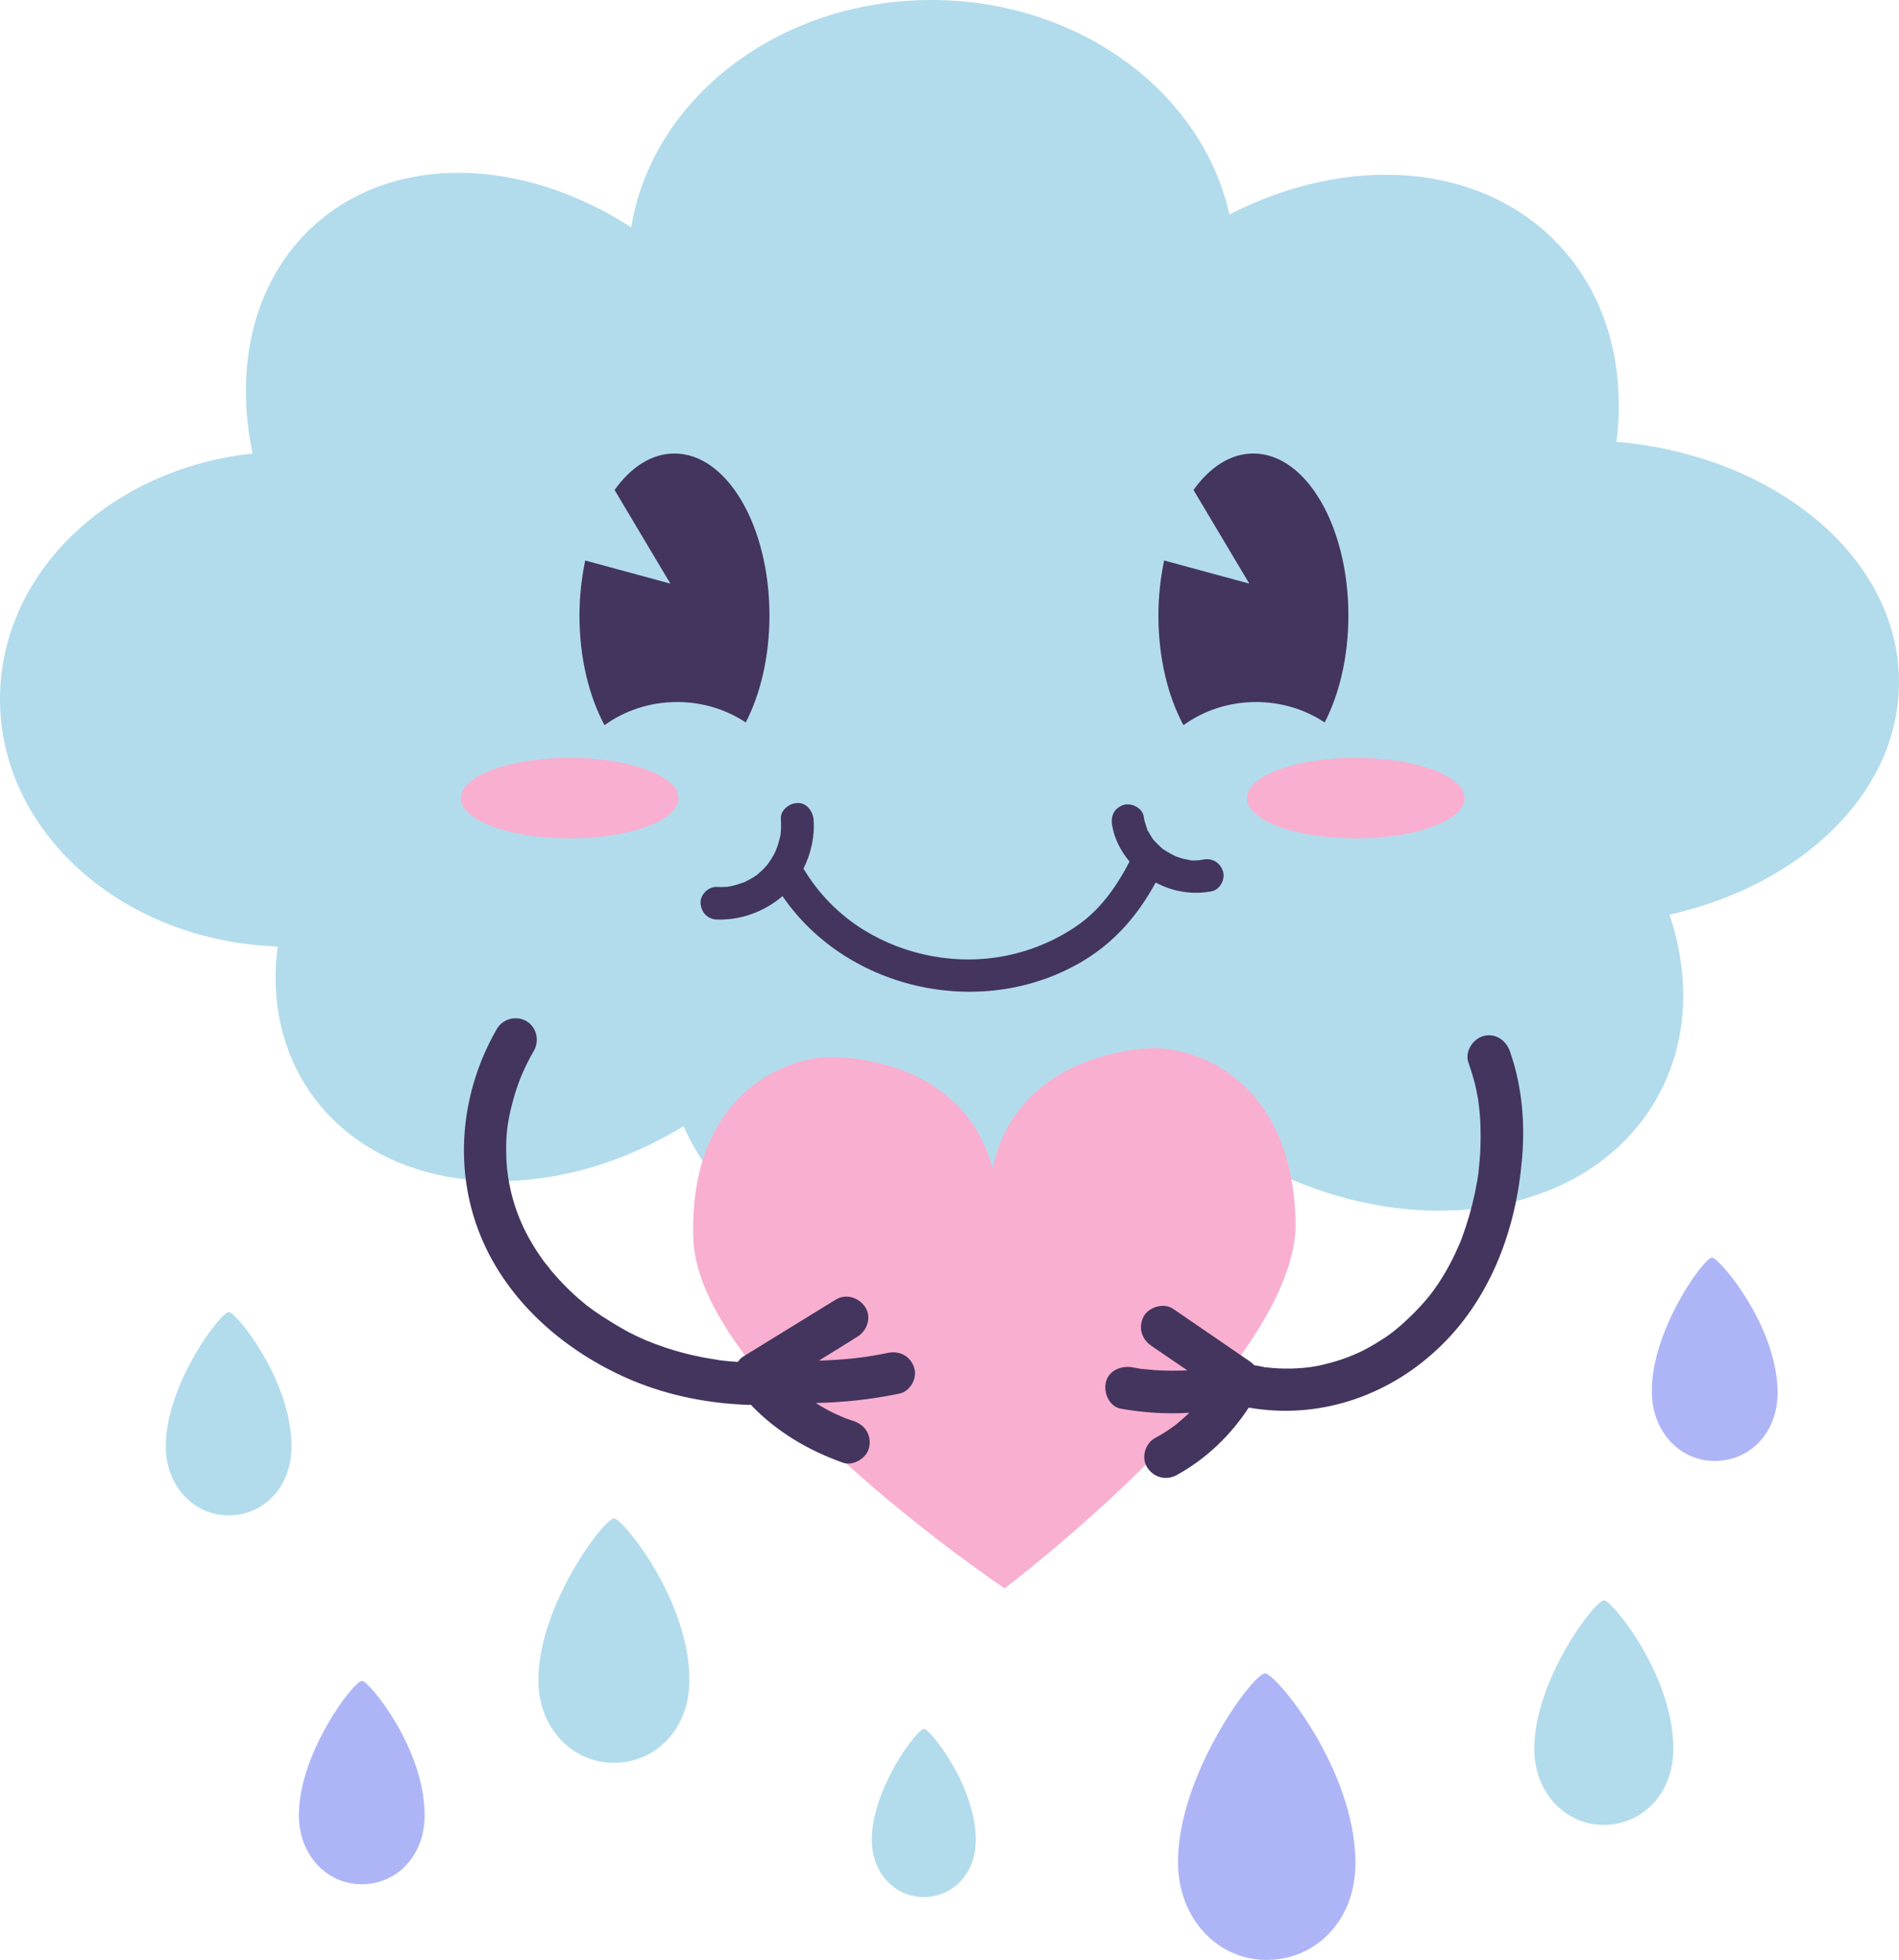 <?xml version="1.0" encoding="utf-8"?>
<!-- Generator: Adobe Illustrator 23.1.0, SVG Export Plug-In . SVG Version: 6.00 Build 0)  -->
<svg version="1.1" xmlns="http://www.w3.org/2000/svg" xmlns:xlink="http://www.w3.org/1999/xlink" x="0px" y="0px"
	 viewBox="0 0 697.7 720" style="enable-background:new 0 0 697.7 720;" xml:space="preserve">
<style type="text/css">
	.st0{fill:#B2DCEC;}
	.st1{fill:#AEB5F7;}
	.st2{fill:#F9AFD0;}
	.st3{fill:#43355E;}
</style>
<g id="_x34_">
	<g>
		<path class="st0" d="M697.7,250.6c0-45.7-45.4-83.3-103.8-88.3c3.4-27.3-3.4-53.6-21.4-72.6c-28.8-30.3-77.5-33.2-120.8-10.9
			C441.7,33.9,396.5,0,342.2,0C286,0,239.6,36.3,231.9,83.5c-39.8-25.7-86.8-27.4-116.4-0.8c-22.2,20-29.5,51.5-22.7,83.9
			C40.5,172.2,0,210.4,0,256.8c0,49.1,45.3,89,102,90.9c-2.5,19.2,1.2,37.9,11.9,53.5c26.6,38.5,86.8,43.5,137.2,12.5
			c16,35.5,54.4,60.4,99.2,60.4c42.8,0,79.8-22.8,97-55.8c3.3,2.3,6.8,4.5,10.4,6.6c57.4,33.2,124.9,23.8,150.7-20.9
			c11.8-20.4,12.8-44.6,5-68C662.1,325.1,697.7,291,697.7,250.6z"/>
		<path class="st0" d="M107.1,531.4c0,15.1-10.4,25.3-23.1,25.3S60.9,546,60.9,531.3c0-22.7,20.1-49.3,23.2-49.3
			C86.7,482,107.1,506.9,107.1,531.4z"/>
		<path class="st0" d="M358.5,676c0,12.5-8.6,20.9-19.1,20.9c-10.6,0-19.1-8.8-19.1-21c0-18.7,16.6-40.8,19.2-40.8
			C341.6,635.2,358.5,655.8,358.5,676z"/>
		<path class="st0" d="M253.3,617.2c0,18.2-12.5,30.4-27.8,30.4c-15.3,0-27.8-12.9-27.7-30.5c0-27.2,24.1-59.3,27.8-59.3
			C228.8,557.9,253.3,587.8,253.3,617.2z"/>
		<path class="st0" d="M614.8,642.4c0,16.7-11.5,28-25.6,28c-14.1,0-25.5-11.8-25.5-28c0-25.1,22.2-54.5,25.6-54.5
			C592.2,587.8,614.8,615.4,614.8,642.4z"/>
	</g>
</g>
<g id="_x33_">
	<g>
		<path class="st1" d="M653.1,510.9c0.3,15.1-9.8,25.5-22.6,25.8c-12.8,0.3-23.3-10.2-23.6-24.9c-0.5-22.7,19-49.7,22.1-49.8
			C631.6,462,652.6,486.5,653.1,510.9z"/>
		<path class="st1" d="M498,684c0.2,21.3-14.3,35.8-32.3,36s-32.7-14.8-32.9-35.5c-0.3-32,27.6-69.8,32-69.8
			C468.6,614.7,497.7,649.5,498,684z"/>
		<path class="st1" d="M156,666.9c0,15.1-10.4,25.3-23.1,25.3c-12.8,0-23.1-10.7-23.1-25.4c0-22.7,20.1-49.3,23.2-49.3
			C135.6,617.5,156.1,642.4,156,666.9z"/>
	</g>
</g>
<g id="_x32_">
	<g>
		<ellipse class="st2" cx="209.3" cy="293.2" rx="40" ry="14.8"/>
		<ellipse class="st2" cx="498.1" cy="293.2" rx="40" ry="14.8"/>
		<path class="st2" d="M423.1,385.1c-14.9,0.4-50.9,7.8-58.4,44.2c-9.5-35.9-45.9-41.3-60.8-40.9c-14.9,0.4-50.7,13.1-49.2,66.3
			c1.5,53.2,114.4,128.8,114.4,128.8s108.4-81.8,106.9-135C474.5,395.3,438,384.6,423.1,385.1z"/>
	</g>
</g>
<g id="_x31_">
	<g>
		<g>
			<path class="st3" d="M247.8,166.6c-8.4,0-16,5-22,13.4l20.5,34.4l-31.3-8.5c-1.3,6.3-2.1,13.1-2.1,20.2c0,15.6,3.5,29.7,9.2,40.3
				c7.5-5.4,16.7-8.5,26.7-8.5c9.3,0,17.9,2.7,25.2,7.5c5.4-10.5,8.7-24.2,8.7-39.3C282.7,193.2,267.1,166.6,247.8,166.6z"/>
			<path class="st3" d="M460.5,166.6c-8.4,0-16,5-22,13.4l20.5,34.4l-31.3-8.5c-1.3,6.3-2.1,13.1-2.1,20.2c0,15.6,3.5,29.7,9.2,40.3
				c7.5-5.4,16.7-8.5,26.7-8.5c9.3,0,17.9,2.7,25.2,7.5c5.4-10.5,8.7-24.2,8.7-39.3C495.4,193.2,479.8,166.6,460.5,166.6z"/>
		</g>
		<path class="st3" d="M449.3,320c-1.1-3.3-4.1-4.9-7.4-4.2c-0.1,0-0.8,0.1-1.1,0.2c0,0,0,0-0.1,0c-0.8,0.1-1.6,0.1-2.3,0.1
			c-0.4,0-0.8,0-1.2-0.1c0,0,0,0,0,0c-0.4-0.2-1.6-0.3-2-0.4c-0.8-0.2-1.5-0.4-2.3-0.7c-0.3-0.1-0.6-0.2-0.9-0.3c0,0,0,0,0,0
			c0,0,0,0,0,0c-1.4-0.7-2.8-1.4-4.1-2.3c-0.3-0.2-0.8-0.4-1-0.7c0.2,0.2,0.4,0.3,0.6,0.5c-0.2-0.2-0.4-0.3-0.6-0.5
			c-0.5-0.5-1.1-1-1.6-1.5c-0.5-0.5-1-1-1.5-1.6c-0.2-0.2-0.3-0.3-0.3-0.4c-0.2-0.2-0.3-0.5-0.4-0.6c-0.4-0.7-0.8-1.3-1.2-2
			c-0.2-0.3-0.4-0.7-0.5-1c0,0,0,0,0-0.1c-0.5-1.5-1-2.9-1.2-4.5c-0.5-3.1-4.5-5.1-7.4-4.2c-3.4,1.1-4.8,4.1-4.2,7.4
			c0.8,5,3.2,9.6,6.4,13.4c-4.9,9.4-10.9,18-19.9,24c-7.9,5.3-16.7,8.9-26,10.7c-17.5,3.4-36.4-0.1-51.8-9.6
			c-9-5.6-16.5-13.2-21.9-22.2c-0.1-0.1-0.2-0.2-0.2-0.3c2.8-5.6,4.2-11.9,3.7-18.1c-0.3-3.1-2.6-6.2-6-6c-3,0.1-6.3,2.7-6,6
			c0.1,1.8,0.1,3.7-0.1,5.5c0,0.2-0.1,0.3-0.1,0.5c-0.1,0.4-0.2,0.8-0.3,1.2c-0.2,1-0.5,1.9-0.8,2.8c-0.1,0.3-0.2,0.6-0.4,1
			c0,0.1-0.2,0.5-0.3,0.8c-0.4,0.8-0.8,1.6-1.3,2.4c-0.4,0.6-0.8,1.2-1.2,1.8c0,0-0.5,0.7-0.6,0.8c-0.3,0.4-0.7,0.7-1,1.1
			c-0.6,0.7-1.3,1.3-2,1.9c-0.1,0.1-0.3,0.2-0.4,0.4c-0.3,0.2-0.6,0.4-0.9,0.6c-0.8,0.6-1.7,1.1-2.5,1.5c-0.4,0.2-0.9,0.4-1.3,0.7
			c-0.1,0.1-0.2,0.1-0.2,0.1c-0.1,0-0.1,0-0.1,0c-1.7,0.6-3.4,1.2-5.2,1.5c-0.2,0-0.5,0.1-0.7,0.1c-0.5,0.1-0.3,0.1,0.4,0
			c-0.3,0.1-1.1,0.1-1.5,0.1c-1,0.1-2,0.1-3,0c-3.2-0.1-6.2,2.9-6,6c0.2,3.4,2.6,5.9,6,6c8.7,0.3,17.5-2.9,24.1-8.6
			c24,35.1,74.6,45.8,111.1,23.4c11.4-7,19.7-16.8,26-28.4c6.3,3.4,13.6,4.6,20.7,3.2C448.2,326.8,450.3,323,449.3,320z"/>
		<path class="st3" d="M554.7,386.1c-1.4-4-5.4-6.7-9.7-5.5c-3.9,1.1-6.9,5.7-5.5,9.7c0.9,2.6,1.7,5.2,2.4,7.9
			c0.3,1.2,0.6,2.5,0.8,3.8c0.1,0.5,0.2,1,0.3,1.5c0,0.2,0.3,1.9,0.3,2.2c0.7,5.4,0.8,10.9,0.6,16.4c-0.1,2.8-0.4,5.7-0.7,8.5
			c0,0.2,0,0.3,0,0.4c0,0.1,0,0.2-0.1,0.4c-0.1,0.7-0.2,1.3-0.3,2c-0.3,1.6-0.6,3.2-0.9,4.8c-1.2,5.6-2.8,11.2-4.8,16.6
			c-0.2,0.6-0.5,1.2-0.7,1.8c-0.1,0.2-0.3,0.7-0.4,0.9c-0.5,1.1-1,2.2-1.5,3.3c-1.2,2.5-2.5,5-3.9,7.3c-3.2,5.3-5.7,8.6-9.9,13
			c-1.8,1.9-3.8,3.8-5.8,5.6c-2.6,2.2-3.2,2.7-5.9,4.6c-2.3,1.5-4.6,2.9-7,4.2c-1.1,0.6-2.3,1.2-3.5,1.7c-0.5,0.2-0.9,0.4-1.4,0.6
			c0,0-1.5,0.6-1.7,0.7c-2.9,1.1-5.8,2-8.8,2.7c-1.5,0.4-3,0.7-4.5,0.9c-0.5,0.1-0.9,0.2-1.4,0.2c-0.2,0-1.6,0.2-1.8,0.2
			c-3.1,0.3-6.1,0.3-9.2,0.2c-1.6-0.1-3.1-0.2-4.6-0.4c-0.1,0-0.2,0-0.3,0c-0.1,0-0.2,0-0.4-0.1c-1-0.2-2.1-0.4-3.1-0.6
			c-0.1,0-0.3,0-0.4,0c-0.5-0.5-1-1-1.6-1.4c-9.4-6.5-18.9-12.9-28.3-19.4c-3.4-2.3-8.9-0.7-10.8,2.8c-2.1,4-0.8,8.3,2.8,10.8
			c4.4,3,8.8,6,13.2,9c-1,0.1-2.1,0.1-3.1,0.1c-3,0.1-6,0-9.1-0.2c-1.4-0.1-2.9-0.3-4.3-0.4c-0.2,0-0.3,0-0.4,0
			c-0.1,0-0.2,0-0.4-0.1c-1-0.2-1.9-0.3-2.9-0.5c-4-0.7-8.7,1.1-9.7,5.5c-0.9,3.8,1.2,8.9,5.5,9.7c8.4,1.5,16.8,2,25.2,1.5
			c-1.6,1.5-3.2,2.9-4.9,4.3c-2.5,1.9-5.1,3.6-7.8,5c-3.6,2-5.1,7.3-2.8,10.8c2.4,3.7,6.9,4.9,10.8,2.8
			c10.8-5.9,19.8-14.6,26.5-24.8c25.1,4.4,50.2-3.8,68.8-21c19.2-17.6,29-42.9,31.4-68.4C560.5,413.9,559.4,399.3,554.7,386.1z"/>
		<path class="st3" d="M335.9,502.5c-1.4-4.3-5.3-6.4-9.7-5.5c-7.7,1.6-13.8,2.3-21.8,2.7c-1.2,0.1-2.4,0.1-3.5,0.1
			c4.7-2.9,9.5-5.8,14.2-8.8c3.5-2.2,5.2-7.1,2.8-10.8c-2.3-3.5-7-5.1-10.8-2.8c-11.3,6.9-22.5,13.9-33.8,20.8
			c-0.9,0.5-1.6,1.2-2.2,2.1c-1.7-0.1-3.3-0.2-5-0.4c-0.5-0.1-1.1-0.1-1.6-0.2c-0.3,0-0.4,0-0.6-0.1c-0.1,0-0.3-0.1-0.6-0.1
			c-1.6-0.3-3.2-0.5-4.8-0.8c-5.7-1.1-11.3-2.6-16.7-4.6c-1.2-0.4-2.4-0.9-3.6-1.4c-0.1-0.1-0.3-0.1-0.4-0.1c-0.1,0-0.1-0.1-0.2-0.1
			c-0.6-0.3-1.2-0.5-1.8-0.8c-2.7-1.2-5.3-2.5-7.8-4c-2.3-1.3-4.5-2.7-6.7-4.1c-1-0.7-2.1-1.4-3.1-2.1c-0.5-0.4-1-0.7-1.5-1.1
			c-0.1-0.1-0.9-0.7-1.1-0.8c-4.2-3.4-8.1-7.1-11.6-11.1c-0.8-0.9-1.6-1.8-2.3-2.8c-0.1-0.1-0.7-0.9-0.9-1.1
			c-0.2-0.2-0.4-0.5-0.6-0.7c-1.6-2.2-3.2-4.5-4.6-6.9c-6-9.9-9.3-21.2-9.6-32.5c-0.2-7.3,0.4-12.3,2.2-19.1c1.9-7.4,4.3-13,8-19.5
			c2.1-3.7,0.9-8.6-2.8-10.8c-3.7-2.1-8.6-0.9-10.8,2.8c-14.4,24.9-16.5,55.5-3.6,81.5c10.9,22,31.1,38.4,53.5,47.8
			c13.5,5.6,28,8.4,42.6,8.9c0.2,0,0.5,0,0.7-0.1c9.3,9.8,21.1,16.8,33.8,21.3c3.9,1.4,8.8-1.6,9.7-5.5c1-4.4-1.3-8.2-5.5-9.7
			c-1.3-0.5-2.9-0.9-4.1-1.5c0.4,0.2,0.7,0.3,0,0c-0.3-0.1-0.6-0.3-1-0.4c-0.7-0.3-1.4-0.7-2.2-1c-2.3-1.1-4.6-2.4-6.8-3.8
			c10.2-0.2,20.4-1.3,30.5-3.4C334.4,511.3,337.1,506.3,335.9,502.5z"/>
	</g>
</g>
</svg>
